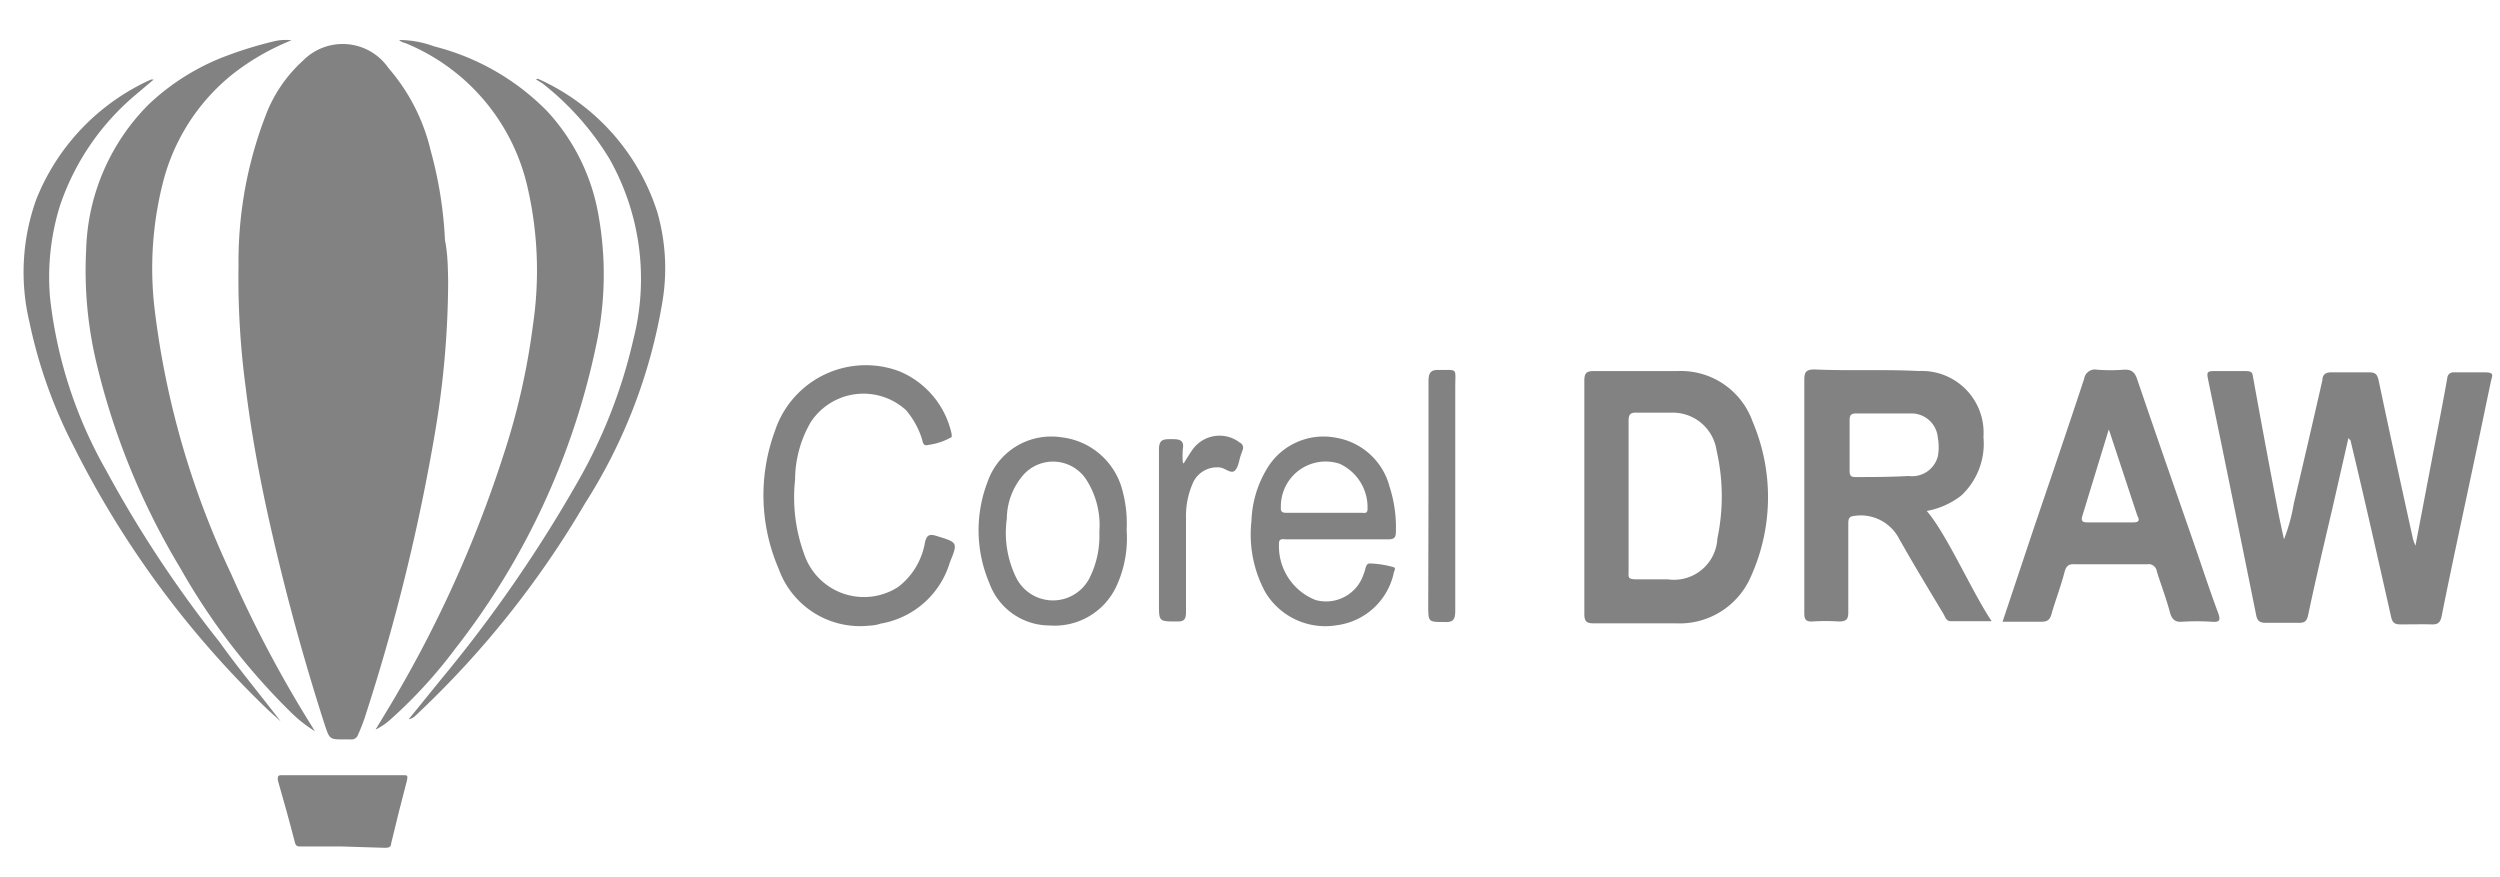 <svg xmlns="http://www.w3.org/2000/svg" viewBox="0 0 94.33 33.08"><defs><style>.cls-1{fill:#828282;}</style></defs><title>coreldraw_logo</title><g id="Layer_2" data-name="Layer 2"><path class="cls-1" d="M16.91,10.63a34.76,34.76,0,0,1-.47,5.54,75.57,75.57,0,0,1-2.61,10.7,6.78,6.78,0,0,1-.32.85.26.26,0,0,1-.28.18H13c-.56,0-.56,0-.74-.53-.86-2.67-1.59-5.38-2.19-8.12-.33-1.53-.61-3.07-.8-4.63A31.11,31.11,0,0,1,9,10a15.31,15.31,0,0,1,1-5.58,5.34,5.34,0,0,1,1.43-2.13,2.1,2.1,0,0,1,3.23.28,7.31,7.31,0,0,1,1.59,3.11,15.42,15.42,0,0,1,.54,3.38C16.9,9.61,16.9,10.16,16.91,10.63Z"/><path class="cls-1" d="M11,1.52a9.05,9.05,0,0,0-2.25,1.3,7.64,7.64,0,0,0-2.61,4.1,13.13,13.13,0,0,0-.31,4.71,32.35,32.35,0,0,0,2.88,10,45.65,45.65,0,0,0,3.08,5.81l.09.15a5.22,5.22,0,0,1-.9-.71A24.49,24.49,0,0,1,6.8,21.43a27.13,27.13,0,0,1-3.14-7.65,15,15,0,0,1-.41-4.33A8.07,8.07,0,0,1,5.62,3.93a8.71,8.71,0,0,1,3-1.85,14.78,14.78,0,0,1,1.67-.51A1.91,1.91,0,0,1,11,1.52Z"/><path class="cls-1" d="M15.06,1.51a3.76,3.76,0,0,1,1.32.24,9.09,9.09,0,0,1,4.26,2.44,7.7,7.7,0,0,1,1.94,3.92A12.61,12.61,0,0,1,22.5,13a27.81,27.81,0,0,1-5.34,11.5,17.94,17.94,0,0,1-2.43,2.65,2.47,2.47,0,0,1-.56.38l.49-.81A45.76,45.76,0,0,0,19,17.16a26.32,26.32,0,0,0,1.11-4.9A14,14,0,0,0,19.89,7a7.72,7.72,0,0,0-4.61-5.38A.44.44,0,0,1,15.06,1.51Z"/><path class="cls-1" d="M10.59,27.22c-.23-.21-.47-.42-.7-.65A36.2,36.2,0,0,1,2.81,16.9a18.38,18.38,0,0,1-1.7-4.75,8.12,8.12,0,0,1,.26-4.63A8.34,8.34,0,0,1,5.7,3h.1l-.71.6A9.37,9.37,0,0,0,2.26,7.77a9.06,9.06,0,0,0-.37,3.48A16.92,16.92,0,0,0,4,17.74a44.53,44.53,0,0,0,4.28,6.48C9,25.23,9.82,26.21,10.59,27.22Z"/><path class="cls-1" d="M15.42,27.14l1.2-1.48a51.83,51.83,0,0,0,5.19-7.5A19.52,19.52,0,0,0,23.9,12.8,9.21,9.21,0,0,0,23,6a10.56,10.56,0,0,0-2.54-2.86L20.23,3c.06-.06.1,0,.13,0a8.26,8.26,0,0,1,4.44,5,7.65,7.65,0,0,1,.2,3.35A20.31,20.31,0,0,1,22.07,19a35.59,35.59,0,0,1-6.39,8A.47.47,0,0,1,15.42,27.14Z"/><path class="cls-1" d="M12.93,31.94H11.37c-.14,0-.21,0-.25-.18-.2-.78-.42-1.56-.64-2.33,0-.13,0-.18.13-.18l4.61,0c.15,0,.17,0,.14.18-.21.8-.41,1.59-.6,2.39,0,.15-.11.17-.23.17Z"/><path class="cls-1" d="M88.61,16.53,88,19.21c-.31,1.32-.62,2.63-.91,4-.05.25-.16.3-.38.29-.41,0-.82,0-1.23,0-.23,0-.31-.09-.35-.29q-.65-3.22-1.31-6.45-.24-1.16-.48-2.32c-.09-.44-.1-.44.34-.44s.67,0,1,0,.3.07.34.27q.36,2,.74,4c.13.69.26,1.38.42,2.08a6.81,6.81,0,0,0,.37-1.35q.55-2.33,1.08-4.66c0-.22.14-.3.36-.29q.7,0,1.41,0c.23,0,.3.08.35.3.42,2,.86,4,1.3,6a2.23,2.23,0,0,0,.09.24l.62-3.25c.19-1,.39-2,.58-3.07a.23.23,0,0,1,.26-.22c.38,0,.77,0,1.15,0s.29.11.24.33c-.2.94-.39,1.88-.59,2.81-.42,2-.86,4-1.27,6.05-.05.27-.16.33-.4.32s-.77,0-1.15,0c-.22,0-.31-.06-.36-.29-.5-2.22-1-4.44-1.53-6.65Z"/><path class="cls-1" d="M32.64,23.62a3.26,3.26,0,0,1-3.26-2.16,7,7,0,0,1-.14-5.2A3.61,3.61,0,0,1,33.91,14a3.32,3.32,0,0,1,2,2.39s0,.09,0,.1a2.4,2.4,0,0,1-.9.3c-.2.06-.19-.15-.23-.25a3.15,3.15,0,0,0-.59-1.06,2.38,2.38,0,0,0-3.6.45A4.35,4.35,0,0,0,30,18.1a6.23,6.23,0,0,0,.34,2.8,2.38,2.38,0,0,0,3.56,1.24,2.68,2.68,0,0,0,1-1.67c.06-.26.15-.34.43-.25.81.25.82.24.51,1a3.3,3.3,0,0,1-2.61,2.31C33,23.61,32.84,23.6,32.64,23.62Z"/><path class="cls-1" d="M53.9,18.74c0-1.45,0-2.91,0-4.36,0-.33.09-.44.42-.42.7,0,.59-.07.59.6,0,2.83,0,5.67,0,8.5,0,.34-.1.43-.42.41-.6,0-.6,0-.6-.62Q53.9,20.79,53.9,18.74Z"/><path class="cls-1" d="M44.66,17.49c.11-.18.22-.36.34-.53a1.25,1.25,0,0,1,1.78-.26.21.21,0,0,1,.11.27l-.07.2c-.07.2-.09.46-.23.59s-.35-.09-.55-.12a1,1,0,0,0-1,.52,3.08,3.08,0,0,0-.29,1.39c0,1.18,0,2.35,0,3.53,0,.27-.05.38-.35.37-.67,0-.67,0-.67-.66,0-1.94,0-3.89,0-5.83,0-.38.17-.39.45-.39s.52,0,.45.38a3.22,3.22,0,0,0,0,.5Z"/><path class="cls-1" d="M72.7,19.28A3,3,0,0,0,74,18.7a2.68,2.68,0,0,0,.84-2.21A2.33,2.33,0,0,0,72.4,14c-1.31-.07-2.62,0-3.93-.06-.34,0-.39.11-.39.41,0,1.91,0,3.82,0,5.73,0,1,0,2,0,3.06,0,.23.06.32.3.31a7.71,7.71,0,0,1,1,0c.29,0,.36-.08.36-.36,0-1.11,0-2.21,0-3.32,0-.14,0-.28.2-.3a1.63,1.63,0,0,1,1.68.79c.56,1,1.14,1.95,1.72,2.92.06.11.1.26.27.26h1.54C74.41,22.34,73.45,20.14,72.7,19.28ZM70,18c-.19,0-.21-.09-.21-.24,0-.64,0-1.27,0-1.91,0-.19.06-.25.25-.25h1.08c.35,0,.7,0,1,0a1,1,0,0,1,1,.93,1.92,1.92,0,0,1,0,.68,1,1,0,0,1-1.1.75C71.28,18,70.62,18,70,18Z"/><path class="cls-1" d="M66.13,15.91A2.87,2.87,0,0,0,63.32,14c-1.06,0-2.11,0-3.17,0-.28,0-.37.07-.37.36,0,1.47,0,2.93,0,4.4s0,2.93,0,4.4c0,.29.08.36.36.36,1,0,2.07,0,3.1,0a2.93,2.93,0,0,0,2.84-1.8A7.27,7.27,0,0,0,66.13,15.91ZM64.8,20.32a1.64,1.64,0,0,1-1.87,1.54c-.38,0-.77,0-1.15,0s-.33-.07-.33-.32c0-.95,0-1.9,0-2.85s0-1.87,0-2.81c0-.23.06-.32.3-.31.44,0,.89,0,1.33,0A1.67,1.67,0,0,1,64.77,17,7.72,7.72,0,0,1,64.8,20.32Z"/><path class="cls-1" d="M83.7,23.14c-.32-.85-.6-1.72-.9-2.58-.72-2.08-1.45-4.16-2.16-6.25-.09-.27-.22-.38-.51-.36a6.63,6.63,0,0,1-1,0,.41.41,0,0,0-.49.34c-.61,1.85-1.24,3.7-1.87,5.55l-1.21,3.62c.51,0,1,0,1.46,0,.24,0,.33-.08.39-.3.15-.53.34-1,.49-1.58.06-.2.13-.3.36-.29.92,0,1.85,0,2.77,0a.31.31,0,0,1,.35.26c.16.53.35,1,.5,1.57.07.24.18.36.45.34a8.8,8.8,0,0,1,1.12,0C83.73,23.48,83.8,23.43,83.7,23.14Zm-3.19-3.43H78.75c-.19,0-.23-.07-.18-.24l1-3.27,1.08,3.27C80.75,19.64,80.69,19.71,80.51,19.71Z"/><path class="cls-1" d="M51.68,21.26c-.16,0-.15.24-.22.38a1.49,1.49,0,0,1-1.82,1,2.18,2.18,0,0,1-1.38-2.15c0-.19.17-.14.27-.14h3.85c.22,0,.29-.06.29-.29a5,5,0,0,0-.24-1.7,2.52,2.52,0,0,0-2-1.84,2.48,2.48,0,0,0-2.61,1.14,4.06,4.06,0,0,0-.6,2,4.56,4.56,0,0,0,.52,2.68,2.64,2.64,0,0,0,2.71,1.25,2.53,2.53,0,0,0,2.13-1.93c0-.08.12-.23,0-.26A3.66,3.66,0,0,0,51.68,21.26ZM50.55,17.5a1.81,1.81,0,0,1,1.05,1.7c0,.19-.11.15-.21.15H48.58c-.14,0-.27,0-.25-.2A1.69,1.69,0,0,1,50.55,17.5Z"/><path class="cls-1" d="M42.35,18.5a2.69,2.69,0,0,0-2.3-2,2.54,2.54,0,0,0-2.79,1.69A5.08,5.08,0,0,0,37.33,22,2.42,2.42,0,0,0,39.6,23.6a2.57,2.57,0,0,0,2.52-1.47A4.31,4.31,0,0,0,42.51,20,4.74,4.74,0,0,0,42.35,18.5Zm-1.22,3.27a1.55,1.55,0,0,1-2.8,0,3.84,3.84,0,0,1-.34-2.2,2.54,2.54,0,0,1,.64-1.67,1.5,1.5,0,0,1,2.34.17,3.18,3.18,0,0,1,.51,2A3.53,3.53,0,0,1,41.13,21.77Z"/></g></svg>